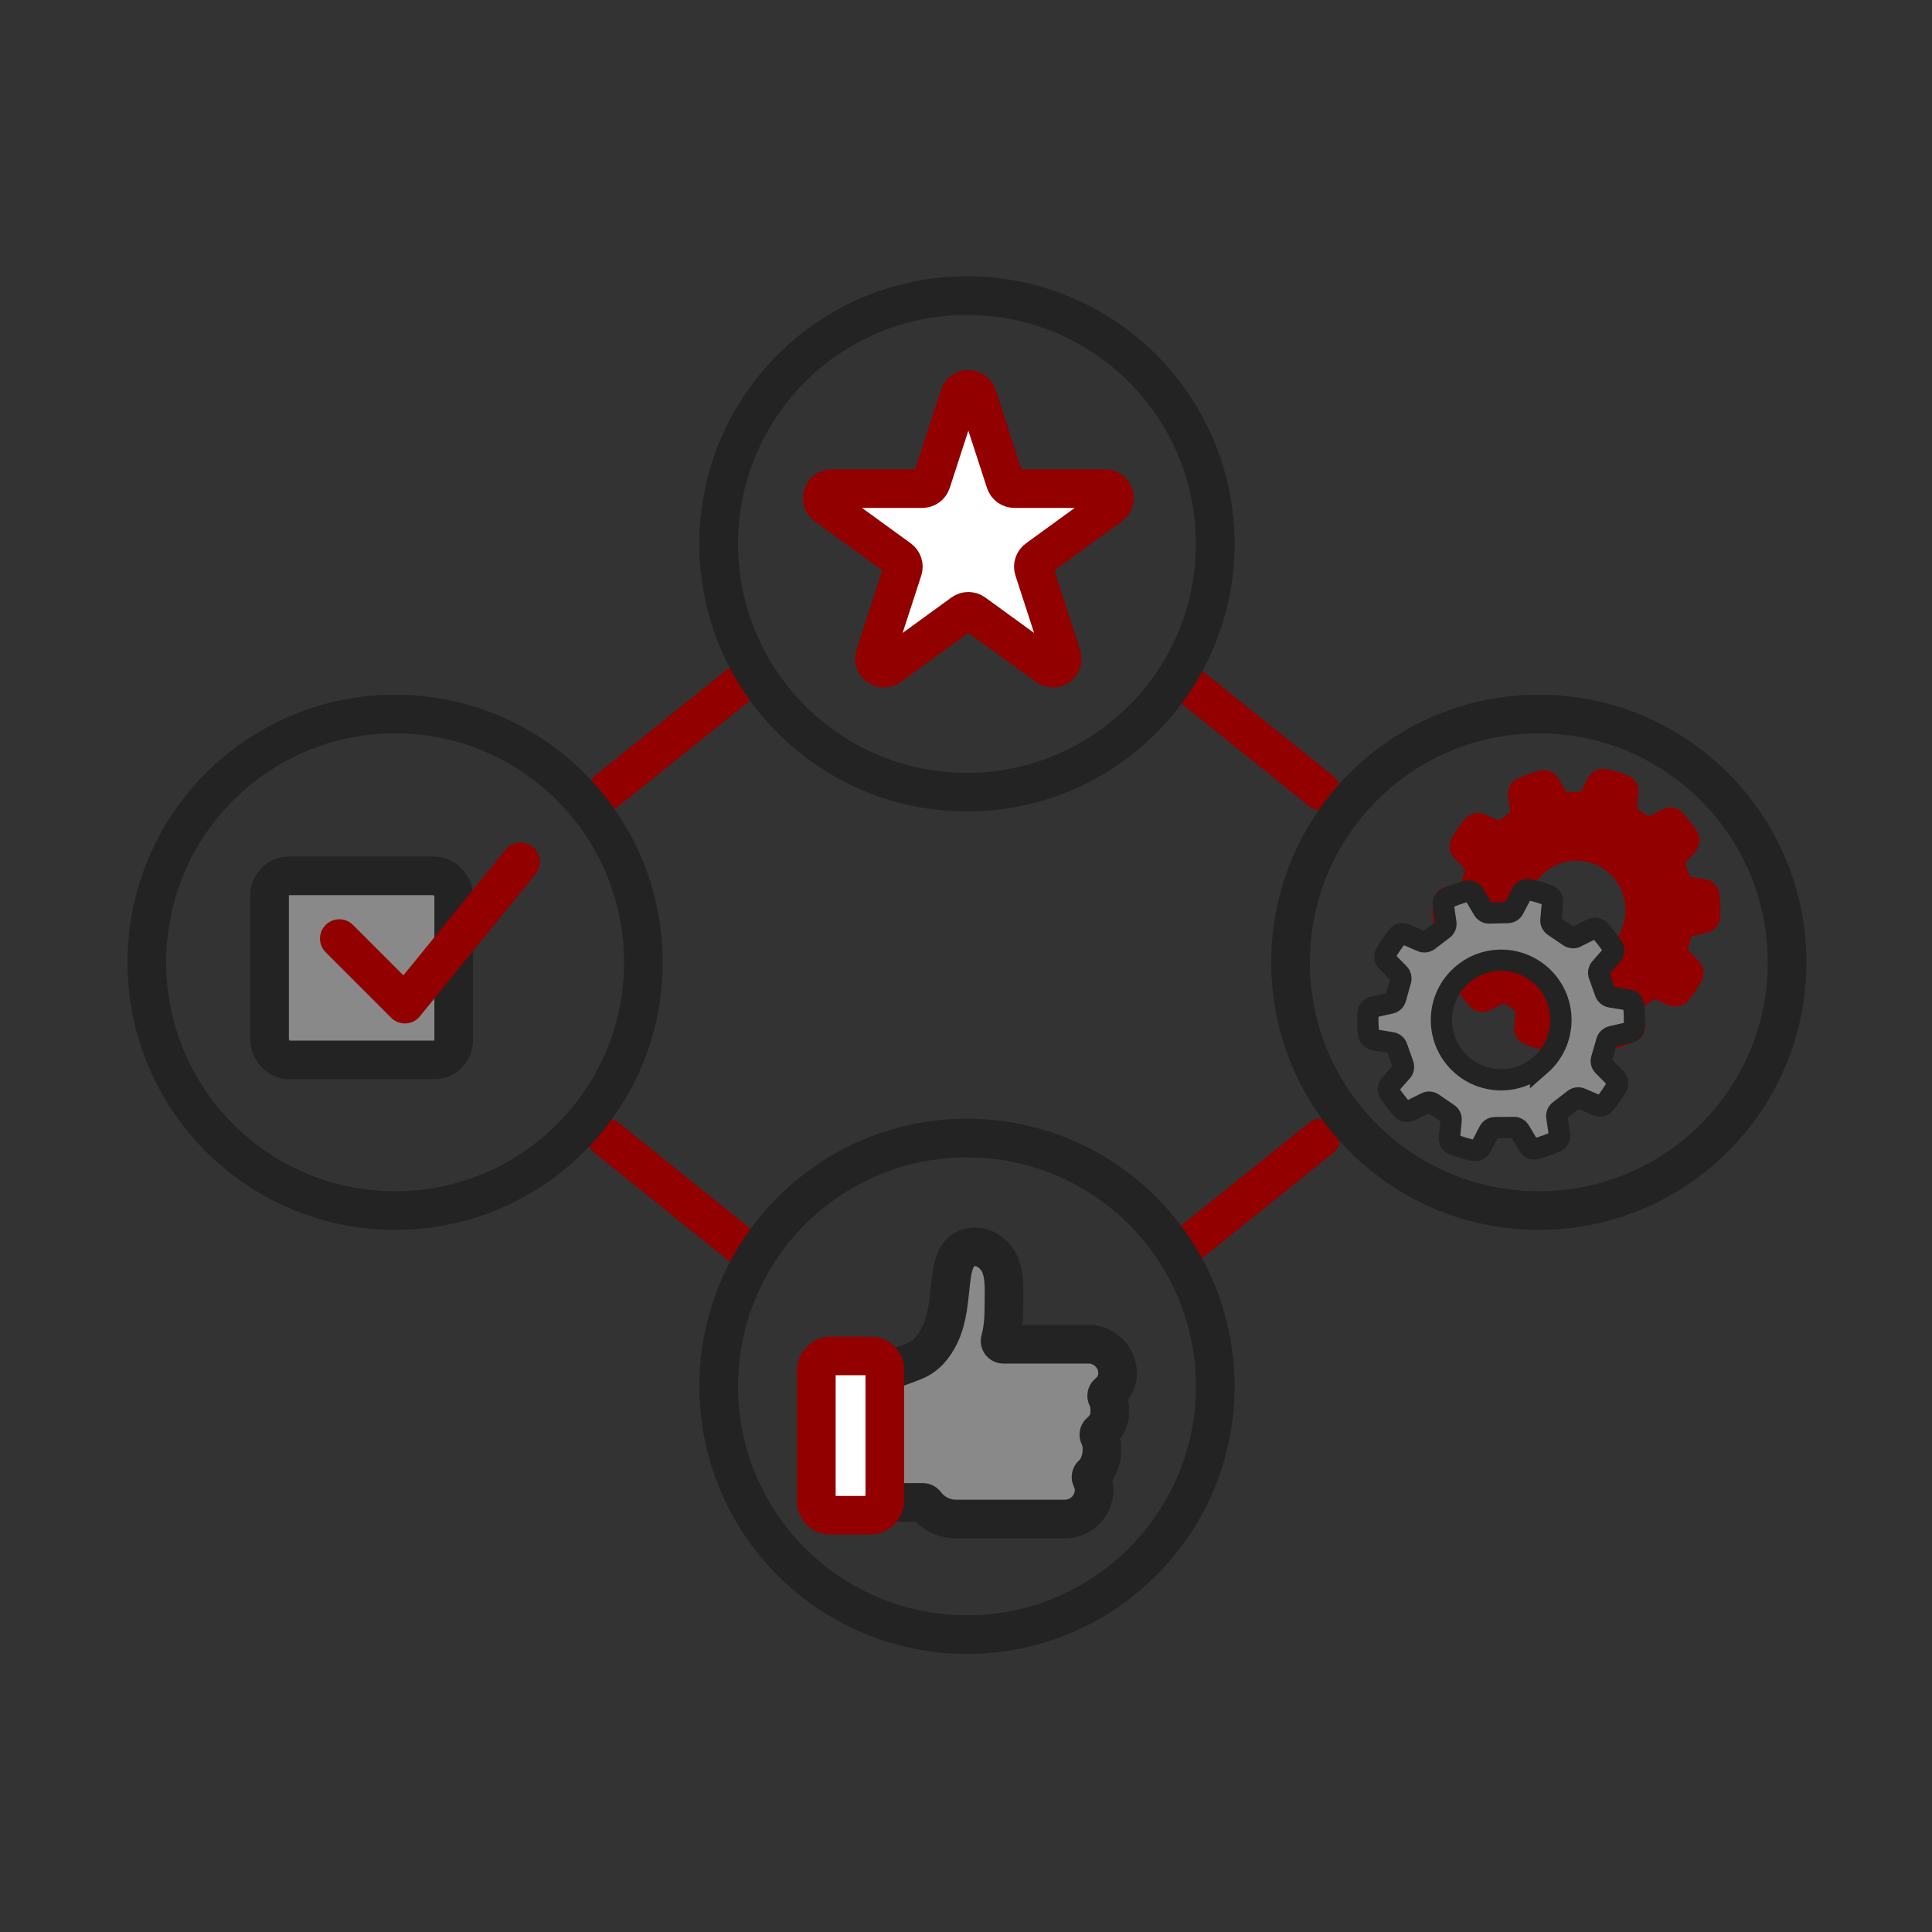 <svg width="1000" height="1000" viewBox="0 0 1000 1000" fill="none" xmlns="http://www.w3.org/2000/svg">
<rect x="0" y="0" width="1000" height="1000" fill="#333333" stroke="none"/>
<path d="M314.107 409.363L383.377 353.699" stroke="#920000" stroke-width="20" stroke-linecap="round" stroke-linejoin="round"/>
<path d="M683.703 409.363L614.433 353.699" stroke="#920000" stroke-width="20" stroke-linecap="round" stroke-linejoin="round"/>
<path d="M314.107 589.051L383.377 644.715" stroke="#920000" stroke-width="20" stroke-linecap="round" stroke-linejoin="round"/>
<path d="M683.703 589.051L614.433 644.715" stroke="#920000" stroke-width="20" stroke-linecap="round" stroke-linejoin="round"/>
<circle cx="204.505" cy="498.087" r="128.505" stroke="#232323" stroke-width="20"/>
<circle cx="500.5" cy="281.505" r="128.505" stroke="#232323" stroke-width="20"/>
<circle cx="796.495" cy="498.087" r="128.505" stroke="#232323" stroke-width="20"/>
<circle cx="500.5" cy="717.556" r="128.505" stroke="#232323" stroke-width="20"/>
<rect x="139.531" y="453.327" width="95.296" height="95.296" rx="10.107" fill="#898989" stroke="#232323" stroke-width="20"/>
<path d="M175.628 485.814L209.559 519.745L269.48 446.107" stroke="#920000" stroke-width="20" stroke-linecap="round" stroke-linejoin="round"/>
<path d="M884.965 468.783C884.967 468.782 884.967 468.78 884.967 468.778C884.916 466.976 884.782 465.187 884.581 463.422C884.412 461.939 883.255 460.775 881.783 460.531L872.591 459.008C871.358 458.803 870.333 457.948 869.912 456.772L866.646 447.654C866.225 446.48 866.472 445.17 867.292 444.229L873.419 437.205C874.4 436.079 874.552 434.444 873.736 433.193C871.731 430.12 869.487 427.224 867.035 424.524C866.027 423.414 864.399 423.148 863.058 423.821L854.734 428.001C853.617 428.562 852.285 428.474 851.252 427.771L843.245 422.326C842.212 421.624 841.641 420.418 841.751 419.174L842.578 409.878C842.71 408.387 841.868 406.973 840.469 406.442C837.226 405.209 833.864 404.21 830.411 403.476C828.947 403.165 827.474 403.9 826.78 405.226L822.452 413.494C821.871 414.604 820.734 415.31 819.482 415.34L809.8 415.567C808.552 415.596 807.387 414.949 806.753 413.874L802.004 405.825C801.242 404.534 799.731 403.876 798.283 404.261C794.712 405.211 791.257 406.433 787.943 407.913C786.576 408.523 785.817 409.983 786.036 411.463L787.397 420.692C787.58 421.93 787.077 423.169 786.083 423.93L778.383 429.82C777.393 430.577 776.071 430.74 774.926 430.246L766.368 426.551C764.994 425.958 763.388 426.314 762.445 427.476C760.147 430.305 758.068 433.322 756.236 436.506C755.491 437.802 755.734 439.428 756.78 440.497L763.153 447.014C764.014 447.894 764.339 449.167 764.007 450.353L762.674 455.098L761.358 459.783C761.016 461.001 760.035 461.933 758.801 462.211L749.739 464.256C748.28 464.585 747.192 465.818 747.108 467.311C747.001 469.23 746.97 471.176 747.031 473.143C747.095 474.865 747.219 476.565 747.398 478.247C747.557 479.741 748.714 480.921 750.195 481.17L759.375 482.717C760.607 482.925 761.63 483.785 762.048 484.963L765.282 494.088C765.699 495.265 765.446 496.576 764.621 497.513L758.462 504.513C757.47 505.639 757.316 507.283 758.135 508.541C760.142 511.623 762.38 514.543 764.83 517.257C765.834 518.368 767.458 518.638 768.799 517.97L777.147 513.813C778.265 513.256 779.596 513.348 780.627 514.054L788.617 519.523C789.648 520.229 790.216 521.438 790.101 522.683L789.237 531.976C789.099 533.469 789.94 534.889 791.341 535.425C794.729 536.722 798.238 537.771 801.846 538.529C803.312 538.837 804.784 538.098 805.474 536.768L809.759 528.515C810.346 527.384 811.508 526.67 812.781 526.658L822.602 526.562C823.83 526.55 824.971 527.193 825.598 528.249L830.231 536.065C830.996 537.356 832.513 538.011 833.962 537.619C837.527 536.653 840.975 535.414 844.285 533.925C845.651 533.311 846.407 531.848 846.185 530.367L844.797 521.142C844.611 519.907 845.108 518.668 846.097 517.904L849.933 514.943L853.769 511.981C854.757 511.217 856.082 511.049 857.23 511.541L865.788 515.211C867.165 515.801 868.771 515.439 869.712 514.274C872.007 511.431 874.081 508.41 875.901 505.228C876.645 503.928 876.394 502.3 875.342 501.235L868.797 494.608C867.919 493.719 867.591 492.424 867.941 491.224L870.657 481.912C871.007 480.711 871.981 479.795 873.201 479.518L882.284 477.459C883.751 477.126 884.841 475.88 884.914 474.378C885.005 472.527 885.028 470.662 884.963 468.789C884.963 468.787 884.964 468.785 884.965 468.783V468.783ZM836.404 494.199C836.404 494.199 836.403 494.199 836.403 494.199C823.592 505.455 804.053 504.256 792.747 491.375C781.504 478.508 782.751 458.99 795.603 447.742C808.401 436.43 827.951 437.686 839.217 450.519C850.542 463.377 849.243 482.936 836.405 494.2C836.404 494.2 836.404 494.2 836.404 494.199V494.199Z" fill="#920000" stroke="#920000" stroke-width="11"/>
<path d="M845.965 525.783C845.967 525.782 845.967 525.78 845.967 525.778C845.916 523.976 845.782 522.187 845.581 520.422C845.412 518.939 844.255 517.775 842.783 517.531L833.591 516.008C832.358 515.803 831.333 514.948 830.912 513.772L827.646 504.654C827.225 503.48 827.472 502.17 828.292 501.229L834.419 494.205C835.4 493.079 835.552 491.444 834.736 490.193C832.731 487.12 830.488 484.224 828.035 481.524C827.027 480.414 825.399 480.148 824.058 480.821L815.734 485.001C814.617 485.562 813.285 485.474 812.252 484.771L804.245 479.326C803.212 478.624 802.641 477.418 802.751 476.174L803.578 466.878C803.711 465.387 802.868 463.973 801.469 463.442C798.226 462.209 794.864 461.21 791.411 460.476C789.947 460.165 788.474 460.9 787.78 462.226L783.452 470.494C782.871 471.604 781.734 472.31 780.482 472.34L770.8 472.567C769.552 472.596 768.387 471.949 767.753 470.874L763.004 462.825C762.242 461.534 760.731 460.876 759.283 461.261C755.712 462.211 752.257 463.433 748.943 464.913C747.576 465.523 746.817 466.983 747.036 468.463L748.397 477.692C748.58 478.93 748.077 480.169 747.083 480.93L739.383 486.82C738.393 487.577 737.071 487.74 735.926 487.246L727.368 483.551C725.994 482.958 724.388 483.314 723.445 484.476C721.147 487.305 719.068 490.322 717.236 493.506C716.491 494.802 716.734 496.428 717.78 497.497L724.153 504.014C725.014 504.894 725.339 506.167 725.007 507.353L722.358 516.783C722.016 518.001 721.035 518.933 719.801 519.211L710.739 521.256C709.28 521.585 708.192 522.818 708.108 524.311C708.001 526.23 707.97 528.176 708.031 530.143C708.095 531.865 708.219 533.565 708.398 535.247C708.557 536.741 709.714 537.921 711.195 538.17L720.375 539.717C721.607 539.925 722.63 540.785 723.048 541.963L726.282 551.088C726.699 552.265 726.446 553.576 725.622 554.513L719.462 561.513C718.47 562.639 718.316 564.283 719.135 565.541C721.142 568.623 723.38 571.543 725.83 574.257C726.834 575.368 728.458 575.638 729.799 574.97L738.147 570.813C739.265 570.256 740.596 570.348 741.627 571.054L749.617 576.523C750.648 577.229 751.216 578.438 751.101 579.683L750.237 588.976C750.099 590.469 750.94 591.889 752.341 592.425C755.729 593.722 759.238 594.771 762.846 595.529C764.312 595.837 765.784 595.098 766.474 593.768L770.759 585.515C771.346 584.384 772.508 583.67 773.781 583.658L783.602 583.562C784.83 583.55 785.971 584.193 786.598 585.249L791.231 593.065C791.996 594.356 793.513 595.011 794.962 594.619C798.527 593.653 801.975 592.414 805.285 590.925C806.651 590.311 807.407 588.848 807.185 587.367L805.797 578.142C805.611 576.907 806.108 575.668 807.097 574.904L814.769 568.981C815.757 568.217 817.082 568.049 818.23 568.541L826.788 572.211C828.165 572.801 829.771 572.439 830.712 571.274C833.007 568.431 835.081 565.41 836.901 562.228C837.645 560.928 837.394 559.3 836.342 558.235L829.797 551.608C828.919 550.719 828.591 549.424 828.941 548.224L831.657 538.912C832.007 537.711 832.981 536.795 834.201 536.518L843.284 534.459C844.751 534.126 845.841 532.88 845.914 531.378C846.005 529.527 846.028 527.662 845.963 525.789C845.963 525.787 845.964 525.785 845.965 525.783V525.783ZM797.404 551.199C797.404 551.199 797.403 551.199 797.403 551.199C784.592 562.455 765.053 561.256 753.747 548.375C742.504 535.508 743.751 515.99 756.603 504.742C769.401 493.43 788.951 494.686 800.217 507.519C811.542 520.377 810.243 539.936 797.405 551.2C797.404 551.2 797.404 551.2 797.404 551.199V551.199Z" fill="#898989" stroke="#232323" stroke-width="11"/>
<path d="M563.474 695.781H519.358C518.239 695.781 517.389 694.721 517.694 693.642C519.488 687.269 519.643 680.366 519.643 673.838C519.643 670.234 519.818 666.141 519.418 662.197C519.013 658.183 518.024 654.319 515.659 651.27C513.04 647.886 509.132 645.362 504.783 645.362C494.706 645.362 493.112 655.239 492.172 663.232C491.077 672.564 490.643 682.215 486.514 690.818C483.625 696.841 479.531 702.014 473.103 704.548C468.16 706.498 464.536 708.017 459.323 709.032C458.518 709.187 457.933 709.882 457.933 710.706V775.935C457.933 776.885 458.703 777.655 459.653 777.655H477.702C478.252 777.655 478.751 777.925 479.081 778.364C482.64 783.138 488.328 786.232 494.741 786.232H551.288C559.54 786.232 566.293 779.479 566.293 771.227C566.293 769.092 565.778 767.073 564.869 765.279C564.509 764.569 564.694 763.704 565.313 763.209C568.372 760.77 570.347 755.207 570.347 751.013V749.294C570.347 747.159 569.832 745.14 568.922 743.346C568.562 742.636 568.747 741.771 569.367 741.276C572.426 738.837 574.406 735.088 574.406 730.895V729.175C574.406 727.041 573.891 725.022 572.981 723.227C572.621 722.517 572.806 721.653 573.431 721.158C576.49 718.719 578.469 714.97 578.469 710.776C578.469 702.524 571.716 695.771 563.464 695.771L563.474 695.781Z" fill="#898989" stroke="#232323" stroke-width="20"/>
<rect width="35.449" height="82.46" rx="7.213" transform="matrix(-1 -8.74228e-08 -8.74228e-08 1 457.979 701.826)" fill="white" stroke="#920000" stroke-width="20"/>
<path d="M496.542 204.945C498.015 200.411 504.429 200.411 505.902 204.945L520.378 249.497C521.037 251.524 522.926 252.897 525.058 252.897H571.902C576.669 252.897 578.651 258.997 574.795 261.799L536.897 289.333C535.172 290.587 534.45 292.808 535.109 294.835L549.585 339.387C551.058 343.921 545.869 347.691 542.012 344.889L504.114 317.354C502.39 316.101 500.054 316.101 498.329 317.354L460.432 344.889C456.575 347.691 451.386 343.921 452.859 339.387L467.335 294.835C467.993 292.808 467.272 290.587 465.547 289.333L427.649 261.799C423.793 258.997 425.775 252.897 430.542 252.897H477.386C479.518 252.897 481.407 251.524 482.066 249.497L496.542 204.945Z" fill="white" stroke="#920000" stroke-width="20"/>
</svg>
